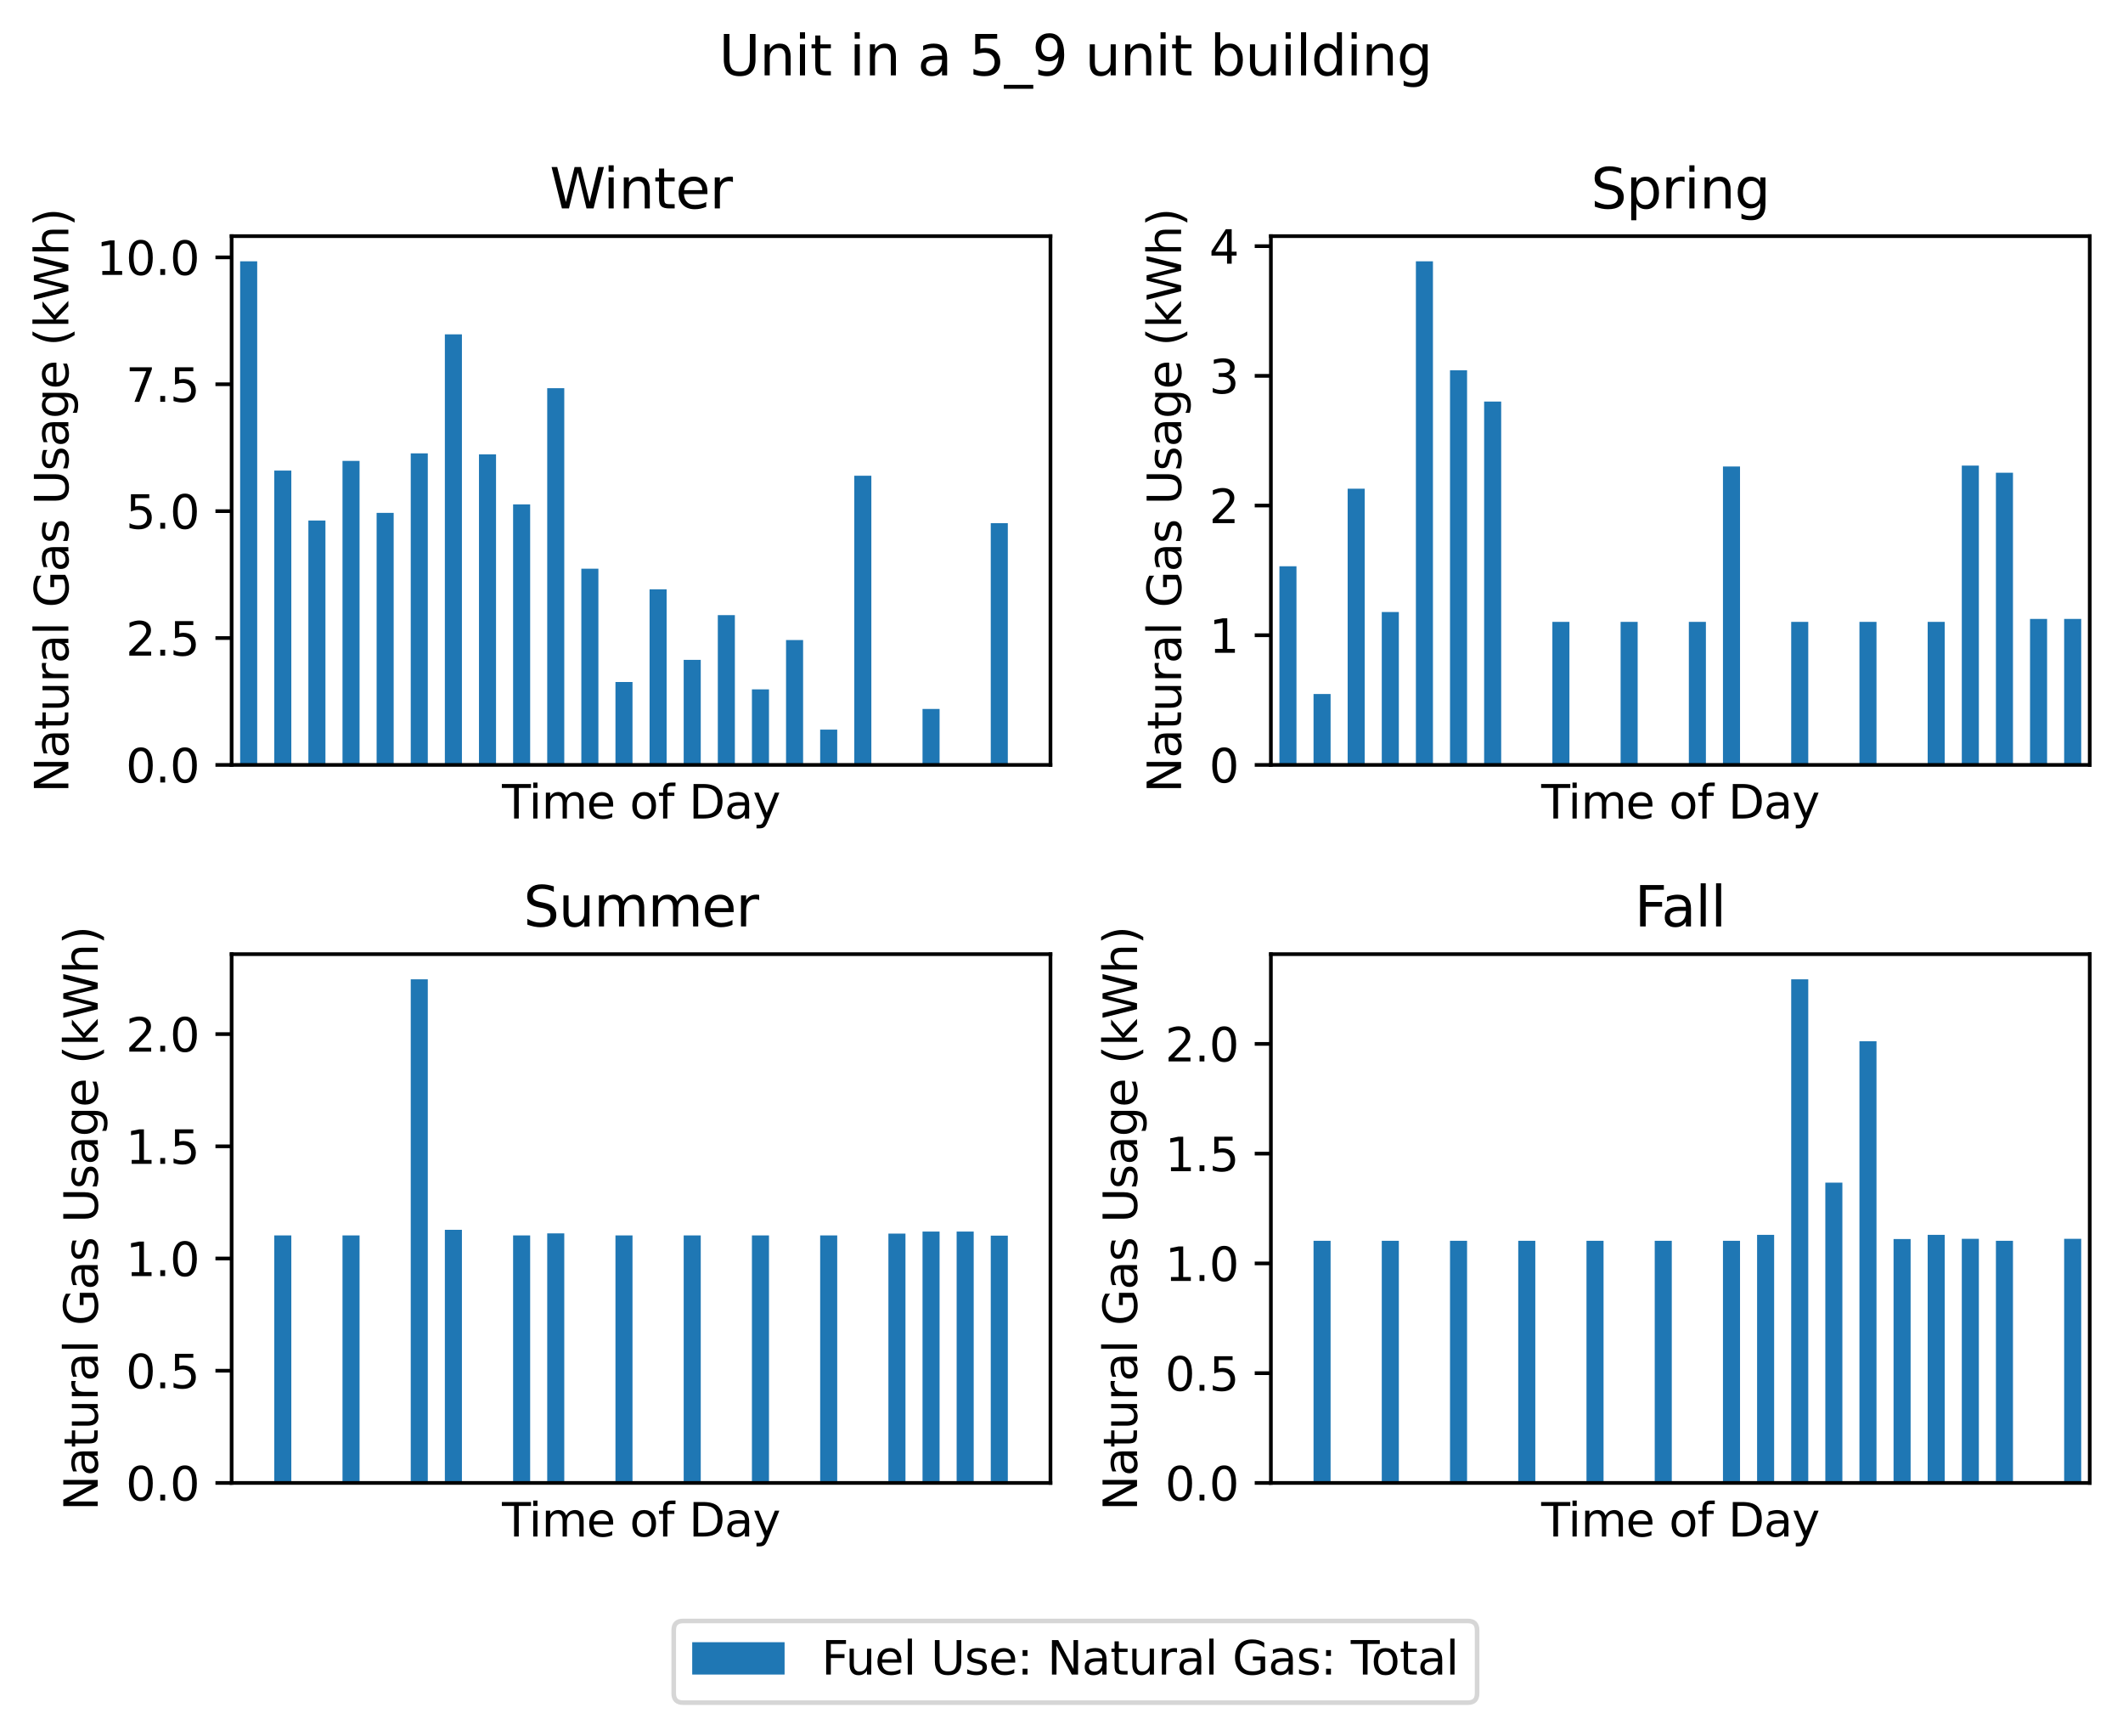 <?xml version="1.0" encoding="utf-8" standalone="no"?>
<!DOCTYPE svg PUBLIC "-//W3C//DTD SVG 1.1//EN"
  "http://www.w3.org/Graphics/SVG/1.1/DTD/svg11.dtd">
<svg xmlns:xlink="http://www.w3.org/1999/xlink" width="459.624pt" height="375.766pt" viewBox="0 0 459.624 375.766" xmlns="http://www.w3.org/2000/svg" version="1.1">
 <defs>
  <style type="text/css">*{stroke-linejoin: round; stroke-linecap: butt}</style>
 </defs>
 <g id="figure_1">
  <g id="patch_1">
   <path d="M 0 375.766 
L 459.624 375.766 
L 459.624 -0 
L 0 -0 
z
" style="fill: #ffffff"/>
  </g>
  <g id="axes_1">
   <g id="patch_2">
    <path d="M 50.144 165.584 
L 227.424 165.584 
L 227.424 51.119 
L 50.144 51.119 
z
" style="fill: #ffffff"/>
   </g>
   <g id="patch_3">
    <path d="M 51.99 165.584 
L 55.684 165.584 
L 55.684 56.57 
L 51.99 56.57 
z
" clip-path="url(#p5fe39ed18b)" style="fill: #1f77b4"/>
   </g>
   <g id="patch_4">
    <path d="M 59.377 165.584 
L 63.07 165.584 
L 63.07 101.859 
L 59.377 101.859 
z
" clip-path="url(#p5fe39ed18b)" style="fill: #1f77b4"/>
   </g>
   <g id="patch_5">
    <path d="M 66.764 165.584 
L 70.457 165.584 
L 70.457 112.67 
L 66.764 112.67 
z
" clip-path="url(#p5fe39ed18b)" style="fill: #1f77b4"/>
   </g>
   <g id="patch_6">
    <path d="M 74.15 165.584 
L 77.844 165.584 
L 77.844 99.771 
L 74.15 99.771 
z
" clip-path="url(#p5fe39ed18b)" style="fill: #1f77b4"/>
   </g>
   <g id="patch_7">
    <path d="M 81.537 165.584 
L 85.23 165.584 
L 85.23 111.022 
L 81.537 111.022 
z
" clip-path="url(#p5fe39ed18b)" style="fill: #1f77b4"/>
   </g>
   <g id="patch_8">
    <path d="M 88.924 165.584 
L 92.617 165.584 
L 92.617 98.134 
L 88.924 98.134 
z
" clip-path="url(#p5fe39ed18b)" style="fill: #1f77b4"/>
   </g>
   <g id="patch_9">
    <path d="M 96.31 165.584 
L 100.004 165.584 
L 100.004 72.38 
L 96.31 72.38 
z
" clip-path="url(#p5fe39ed18b)" style="fill: #1f77b4"/>
   </g>
   <g id="patch_10">
    <path d="M 103.697 165.584 
L 107.39 165.584 
L 107.39 98.354 
L 103.697 98.354 
z
" clip-path="url(#p5fe39ed18b)" style="fill: #1f77b4"/>
   </g>
   <g id="patch_11">
    <path d="M 111.084 165.584 
L 114.777 165.584 
L 114.777 109.187 
L 111.084 109.187 
z
" clip-path="url(#p5fe39ed18b)" style="fill: #1f77b4"/>
   </g>
   <g id="patch_12">
    <path d="M 118.47 165.584 
L 122.164 165.584 
L 122.164 84.027 
L 118.47 84.027 
z
" clip-path="url(#p5fe39ed18b)" style="fill: #1f77b4"/>
   </g>
   <g id="patch_13">
    <path d="M 125.857 165.584 
L 129.55 165.584 
L 129.55 123.108 
L 125.857 123.108 
z
" clip-path="url(#p5fe39ed18b)" style="fill: #1f77b4"/>
   </g>
   <g id="patch_14">
    <path d="M 133.244 165.584 
L 136.937 165.584 
L 136.937 147.631 
L 133.244 147.631 
z
" clip-path="url(#p5fe39ed18b)" style="fill: #1f77b4"/>
   </g>
   <g id="patch_15">
    <path d="M 140.63 165.584 
L 144.324 165.584 
L 144.324 127.568 
L 140.63 127.568 
z
" clip-path="url(#p5fe39ed18b)" style="fill: #1f77b4"/>
   </g>
   <g id="patch_16">
    <path d="M 148.017 165.584 
L 151.71 165.584 
L 151.71 142.84 
L 148.017 142.84 
z
" clip-path="url(#p5fe39ed18b)" style="fill: #1f77b4"/>
   </g>
   <g id="patch_17">
    <path d="M 155.404 165.584 
L 159.097 165.584 
L 159.097 133.15 
L 155.404 133.15 
z
" clip-path="url(#p5fe39ed18b)" style="fill: #1f77b4"/>
   </g>
   <g id="patch_18">
    <path d="M 162.79 165.584 
L 166.484 165.584 
L 166.484 149.224 
L 162.79 149.224 
z
" clip-path="url(#p5fe39ed18b)" style="fill: #1f77b4"/>
   </g>
   <g id="patch_19">
    <path d="M 170.177 165.584 
L 173.87 165.584 
L 173.87 138.544 
L 170.177 138.544 
z
" clip-path="url(#p5fe39ed18b)" style="fill: #1f77b4"/>
   </g>
   <g id="patch_20">
    <path d="M 177.564 165.584 
L 181.257 165.584 
L 181.257 157.937 
L 177.564 157.937 
z
" clip-path="url(#p5fe39ed18b)" style="fill: #1f77b4"/>
   </g>
   <g id="patch_21">
    <path d="M 184.95 165.584 
L 188.644 165.584 
L 188.644 102.979 
L 184.95 102.979 
z
" clip-path="url(#p5fe39ed18b)" style="fill: #1f77b4"/>
   </g>
   <g id="patch_22">
    <path d="M 192.337 165.584 
L 196.03 165.584 
L 196.03 165.584 
L 192.337 165.584 
z
" clip-path="url(#p5fe39ed18b)" style="fill: #1f77b4"/>
   </g>
   <g id="patch_23">
    <path d="M 199.724 165.584 
L 203.417 165.584 
L 203.417 153.465 
L 199.724 153.465 
z
" clip-path="url(#p5fe39ed18b)" style="fill: #1f77b4"/>
   </g>
   <g id="patch_24">
    <path d="M 207.11 165.584 
L 210.804 165.584 
L 210.804 165.584 
L 207.11 165.584 
z
" clip-path="url(#p5fe39ed18b)" style="fill: #1f77b4"/>
   </g>
   <g id="patch_25">
    <path d="M 214.497 165.584 
L 218.19 165.584 
L 218.19 113.252 
L 214.497 113.252 
z
" clip-path="url(#p5fe39ed18b)" style="fill: #1f77b4"/>
   </g>
   <g id="patch_26">
    <path d="M 221.884 165.584 
L 225.577 165.584 
L 225.577 165.584 
L 221.884 165.584 
z
" clip-path="url(#p5fe39ed18b)" style="fill: #1f77b4"/>
   </g>
   <g id="matplotlib.axis_1">
    <g id="text_1">
     <!-- Time of Day -->
     <g transform="translate(108.679 177.182) scale(0.1 -0.1)">
      <defs>
       <path id="DejaVuSans-54" d="M -19 4666 
L 3928 4666 
L 3928 4134 
L 2272 4134 
L 2272 0 
L 1638 0 
L 1638 4134 
L -19 4134 
L -19 4666 
z
" transform="scale(0.016)"/>
       <path id="DejaVuSans-69" d="M 603 3500 
L 1178 3500 
L 1178 0 
L 603 0 
L 603 3500 
z
M 603 4863 
L 1178 4863 
L 1178 4134 
L 603 4134 
L 603 4863 
z
" transform="scale(0.016)"/>
       <path id="DejaVuSans-6d" d="M 3328 2828 
Q 3544 3216 3844 3400 
Q 4144 3584 4550 3584 
Q 5097 3584 5394 3201 
Q 5691 2819 5691 2113 
L 5691 0 
L 5113 0 
L 5113 2094 
Q 5113 2597 4934 2840 
Q 4756 3084 4391 3084 
Q 3944 3084 3684 2787 
Q 3425 2491 3425 1978 
L 3425 0 
L 2847 0 
L 2847 2094 
Q 2847 2600 2669 2842 
Q 2491 3084 2119 3084 
Q 1678 3084 1418 2786 
Q 1159 2488 1159 1978 
L 1159 0 
L 581 0 
L 581 3500 
L 1159 3500 
L 1159 2956 
Q 1356 3278 1631 3431 
Q 1906 3584 2284 3584 
Q 2666 3584 2933 3390 
Q 3200 3197 3328 2828 
z
" transform="scale(0.016)"/>
       <path id="DejaVuSans-65" d="M 3597 1894 
L 3597 1613 
L 953 1613 
Q 991 1019 1311 708 
Q 1631 397 2203 397 
Q 2534 397 2845 478 
Q 3156 559 3463 722 
L 3463 178 
Q 3153 47 2828 -22 
Q 2503 -91 2169 -91 
Q 1331 -91 842 396 
Q 353 884 353 1716 
Q 353 2575 817 3079 
Q 1281 3584 2069 3584 
Q 2775 3584 3186 3129 
Q 3597 2675 3597 1894 
z
M 3022 2063 
Q 3016 2534 2758 2815 
Q 2500 3097 2075 3097 
Q 1594 3097 1305 2825 
Q 1016 2553 972 2059 
L 3022 2063 
z
" transform="scale(0.016)"/>
       <path id="DejaVuSans-20" transform="scale(0.016)"/>
       <path id="DejaVuSans-6f" d="M 1959 3097 
Q 1497 3097 1228 2736 
Q 959 2375 959 1747 
Q 959 1119 1226 758 
Q 1494 397 1959 397 
Q 2419 397 2687 759 
Q 2956 1122 2956 1747 
Q 2956 2369 2687 2733 
Q 2419 3097 1959 3097 
z
M 1959 3584 
Q 2709 3584 3137 3096 
Q 3566 2609 3566 1747 
Q 3566 888 3137 398 
Q 2709 -91 1959 -91 
Q 1206 -91 779 398 
Q 353 888 353 1747 
Q 353 2609 779 3096 
Q 1206 3584 1959 3584 
z
" transform="scale(0.016)"/>
       <path id="DejaVuSans-66" d="M 2375 4863 
L 2375 4384 
L 1825 4384 
Q 1516 4384 1395 4259 
Q 1275 4134 1275 3809 
L 1275 3500 
L 2222 3500 
L 2222 3053 
L 1275 3053 
L 1275 0 
L 697 0 
L 697 3053 
L 147 3053 
L 147 3500 
L 697 3500 
L 697 3744 
Q 697 4328 969 4595 
Q 1241 4863 1831 4863 
L 2375 4863 
z
" transform="scale(0.016)"/>
       <path id="DejaVuSans-44" d="M 1259 4147 
L 1259 519 
L 2022 519 
Q 2988 519 3436 956 
Q 3884 1394 3884 2338 
Q 3884 3275 3436 3711 
Q 2988 4147 2022 4147 
L 1259 4147 
z
M 628 4666 
L 1925 4666 
Q 3281 4666 3915 4102 
Q 4550 3538 4550 2338 
Q 4550 1131 3912 565 
Q 3275 0 1925 0 
L 628 0 
L 628 4666 
z
" transform="scale(0.016)"/>
       <path id="DejaVuSans-61" d="M 2194 1759 
Q 1497 1759 1228 1600 
Q 959 1441 959 1056 
Q 959 750 1161 570 
Q 1363 391 1709 391 
Q 2188 391 2477 730 
Q 2766 1069 2766 1631 
L 2766 1759 
L 2194 1759 
z
M 3341 1997 
L 3341 0 
L 2766 0 
L 2766 531 
Q 2569 213 2275 61 
Q 1981 -91 1556 -91 
Q 1019 -91 701 211 
Q 384 513 384 1019 
Q 384 1609 779 1909 
Q 1175 2209 1959 2209 
L 2766 2209 
L 2766 2266 
Q 2766 2663 2505 2880 
Q 2244 3097 1772 3097 
Q 1472 3097 1187 3025 
Q 903 2953 641 2809 
L 641 3341 
Q 956 3463 1253 3523 
Q 1550 3584 1831 3584 
Q 2591 3584 2966 3190 
Q 3341 2797 3341 1997 
z
" transform="scale(0.016)"/>
       <path id="DejaVuSans-79" d="M 2059 -325 
Q 1816 -950 1584 -1140 
Q 1353 -1331 966 -1331 
L 506 -1331 
L 506 -850 
L 844 -850 
Q 1081 -850 1212 -737 
Q 1344 -625 1503 -206 
L 1606 56 
L 191 3500 
L 800 3500 
L 1894 763 
L 2988 3500 
L 3597 3500 
L 2059 -325 
z
" transform="scale(0.016)"/>
      </defs>
      <use xlink:href="#DejaVuSans-54"/>
      <use xlink:href="#DejaVuSans-69" x="57.959"/>
      <use xlink:href="#DejaVuSans-6d" x="85.742"/>
      <use xlink:href="#DejaVuSans-65" x="183.154"/>
      <use xlink:href="#DejaVuSans-20" x="244.678"/>
      <use xlink:href="#DejaVuSans-6f" x="276.465"/>
      <use xlink:href="#DejaVuSans-66" x="337.646"/>
      <use xlink:href="#DejaVuSans-20" x="372.852"/>
      <use xlink:href="#DejaVuSans-44" x="404.639"/>
      <use xlink:href="#DejaVuSans-61" x="481.641"/>
      <use xlink:href="#DejaVuSans-79" x="542.92"/>
     </g>
    </g>
   </g>
   <g id="matplotlib.axis_2">
    <g id="ytick_1">
     <g id="line2d_1">
      <defs>
       <path id="m25327c5994" d="M 0 0 
L -3.5 0 
" style="stroke: #000000; stroke-width: 0.8"/>
      </defs>
      <g>
       <use xlink:href="#m25327c5994" x="50.144" y="165.584" style="stroke: #000000; stroke-width: 0.8"/>
      </g>
     </g>
     <g id="text_2">
      <!-- 0.0 -->
      <g transform="translate(27.241 169.383) scale(0.1 -0.1)">
       <defs>
        <path id="DejaVuSans-30" d="M 2034 4250 
Q 1547 4250 1301 3770 
Q 1056 3291 1056 2328 
Q 1056 1369 1301 889 
Q 1547 409 2034 409 
Q 2525 409 2770 889 
Q 3016 1369 3016 2328 
Q 3016 3291 2770 3770 
Q 2525 4250 2034 4250 
z
M 2034 4750 
Q 2819 4750 3233 4129 
Q 3647 3509 3647 2328 
Q 3647 1150 3233 529 
Q 2819 -91 2034 -91 
Q 1250 -91 836 529 
Q 422 1150 422 2328 
Q 422 3509 836 4129 
Q 1250 4750 2034 4750 
z
" transform="scale(0.016)"/>
        <path id="DejaVuSans-2e" d="M 684 794 
L 1344 794 
L 1344 0 
L 684 0 
L 684 794 
z
" transform="scale(0.016)"/>
       </defs>
       <use xlink:href="#DejaVuSans-30"/>
       <use xlink:href="#DejaVuSans-2e" x="63.623"/>
       <use xlink:href="#DejaVuSans-30" x="95.41"/>
      </g>
     </g>
    </g>
    <g id="ytick_2">
     <g id="line2d_2">
      <g>
       <use xlink:href="#m25327c5994" x="50.144" y="138.116" style="stroke: #000000; stroke-width: 0.8"/>
      </g>
     </g>
     <g id="text_3">
      <!-- 2.5 -->
      <g transform="translate(27.241 141.915) scale(0.1 -0.1)">
       <defs>
        <path id="DejaVuSans-32" d="M 1228 531 
L 3431 531 
L 3431 0 
L 469 0 
L 469 531 
Q 828 903 1448 1529 
Q 2069 2156 2228 2338 
Q 2531 2678 2651 2914 
Q 2772 3150 2772 3378 
Q 2772 3750 2511 3984 
Q 2250 4219 1831 4219 
Q 1534 4219 1204 4116 
Q 875 4013 500 3803 
L 500 4441 
Q 881 4594 1212 4672 
Q 1544 4750 1819 4750 
Q 2544 4750 2975 4387 
Q 3406 4025 3406 3419 
Q 3406 3131 3298 2873 
Q 3191 2616 2906 2266 
Q 2828 2175 2409 1742 
Q 1991 1309 1228 531 
z
" transform="scale(0.016)"/>
        <path id="DejaVuSans-35" d="M 691 4666 
L 3169 4666 
L 3169 4134 
L 1269 4134 
L 1269 2991 
Q 1406 3038 1543 3061 
Q 1681 3084 1819 3084 
Q 2600 3084 3056 2656 
Q 3513 2228 3513 1497 
Q 3513 744 3044 326 
Q 2575 -91 1722 -91 
Q 1428 -91 1123 -41 
Q 819 9 494 109 
L 494 744 
Q 775 591 1075 516 
Q 1375 441 1709 441 
Q 2250 441 2565 725 
Q 2881 1009 2881 1497 
Q 2881 1984 2565 2268 
Q 2250 2553 1709 2553 
Q 1456 2553 1204 2497 
Q 953 2441 691 2322 
L 691 4666 
z
" transform="scale(0.016)"/>
       </defs>
       <use xlink:href="#DejaVuSans-32"/>
       <use xlink:href="#DejaVuSans-2e" x="63.623"/>
       <use xlink:href="#DejaVuSans-35" x="95.41"/>
      </g>
     </g>
    </g>
    <g id="ytick_3">
     <g id="line2d_3">
      <g>
       <use xlink:href="#m25327c5994" x="50.144" y="110.648" style="stroke: #000000; stroke-width: 0.8"/>
      </g>
     </g>
     <g id="text_4">
      <!-- 5.0 -->
      <g transform="translate(27.241 114.448) scale(0.1 -0.1)">
       <use xlink:href="#DejaVuSans-35"/>
       <use xlink:href="#DejaVuSans-2e" x="63.623"/>
       <use xlink:href="#DejaVuSans-30" x="95.41"/>
      </g>
     </g>
    </g>
    <g id="ytick_4">
     <g id="line2d_4">
      <g>
       <use xlink:href="#m25327c5994" x="50.144" y="83.181" style="stroke: #000000; stroke-width: 0.8"/>
      </g>
     </g>
     <g id="text_5">
      <!-- 7.5 -->
      <g transform="translate(27.241 86.98) scale(0.1 -0.1)">
       <defs>
        <path id="DejaVuSans-37" d="M 525 4666 
L 3525 4666 
L 3525 4397 
L 1831 0 
L 1172 0 
L 2766 4134 
L 525 4134 
L 525 4666 
z
" transform="scale(0.016)"/>
       </defs>
       <use xlink:href="#DejaVuSans-37"/>
       <use xlink:href="#DejaVuSans-2e" x="63.623"/>
       <use xlink:href="#DejaVuSans-35" x="95.41"/>
      </g>
     </g>
    </g>
    <g id="ytick_5">
     <g id="line2d_5">
      <g>
       <use xlink:href="#m25327c5994" x="50.144" y="55.713" style="stroke: #000000; stroke-width: 0.8"/>
      </g>
     </g>
     <g id="text_6">
      <!-- 10.0 -->
      <g transform="translate(20.878 59.512) scale(0.1 -0.1)">
       <defs>
        <path id="DejaVuSans-31" d="M 794 531 
L 1825 531 
L 1825 4091 
L 703 3866 
L 703 4441 
L 1819 4666 
L 2450 4666 
L 2450 531 
L 3481 531 
L 3481 0 
L 794 0 
L 794 531 
z
" transform="scale(0.016)"/>
       </defs>
       <use xlink:href="#DejaVuSans-31"/>
       <use xlink:href="#DejaVuSans-30" x="63.623"/>
       <use xlink:href="#DejaVuSans-2e" x="127.246"/>
       <use xlink:href="#DejaVuSans-30" x="159.033"/>
      </g>
     </g>
    </g>
    <g id="text_7">
     <!-- Natural Gas Usage (kWh) -->
     <g transform="translate(14.798 171.592) rotate(-90) scale(0.1 -0.1)">
      <defs>
       <path id="DejaVuSans-4e" d="M 628 4666 
L 1478 4666 
L 3547 763 
L 3547 4666 
L 4159 4666 
L 4159 0 
L 3309 0 
L 1241 3903 
L 1241 0 
L 628 0 
L 628 4666 
z
" transform="scale(0.016)"/>
       <path id="DejaVuSans-74" d="M 1172 4494 
L 1172 3500 
L 2356 3500 
L 2356 3053 
L 1172 3053 
L 1172 1153 
Q 1172 725 1289 603 
Q 1406 481 1766 481 
L 2356 481 
L 2356 0 
L 1766 0 
Q 1100 0 847 248 
Q 594 497 594 1153 
L 594 3053 
L 172 3053 
L 172 3500 
L 594 3500 
L 594 4494 
L 1172 4494 
z
" transform="scale(0.016)"/>
       <path id="DejaVuSans-75" d="M 544 1381 
L 544 3500 
L 1119 3500 
L 1119 1403 
Q 1119 906 1312 657 
Q 1506 409 1894 409 
Q 2359 409 2629 706 
Q 2900 1003 2900 1516 
L 2900 3500 
L 3475 3500 
L 3475 0 
L 2900 0 
L 2900 538 
Q 2691 219 2414 64 
Q 2138 -91 1772 -91 
Q 1169 -91 856 284 
Q 544 659 544 1381 
z
M 1991 3584 
L 1991 3584 
z
" transform="scale(0.016)"/>
       <path id="DejaVuSans-72" d="M 2631 2963 
Q 2534 3019 2420 3045 
Q 2306 3072 2169 3072 
Q 1681 3072 1420 2755 
Q 1159 2438 1159 1844 
L 1159 0 
L 581 0 
L 581 3500 
L 1159 3500 
L 1159 2956 
Q 1341 3275 1631 3429 
Q 1922 3584 2338 3584 
Q 2397 3584 2469 3576 
Q 2541 3569 2628 3553 
L 2631 2963 
z
" transform="scale(0.016)"/>
       <path id="DejaVuSans-6c" d="M 603 4863 
L 1178 4863 
L 1178 0 
L 603 0 
L 603 4863 
z
" transform="scale(0.016)"/>
       <path id="DejaVuSans-47" d="M 3809 666 
L 3809 1919 
L 2778 1919 
L 2778 2438 
L 4434 2438 
L 4434 434 
Q 4069 175 3628 42 
Q 3188 -91 2688 -91 
Q 1594 -91 976 548 
Q 359 1188 359 2328 
Q 359 3472 976 4111 
Q 1594 4750 2688 4750 
Q 3144 4750 3555 4637 
Q 3966 4525 4313 4306 
L 4313 3634 
Q 3963 3931 3569 4081 
Q 3175 4231 2741 4231 
Q 1884 4231 1454 3753 
Q 1025 3275 1025 2328 
Q 1025 1384 1454 906 
Q 1884 428 2741 428 
Q 3075 428 3337 486 
Q 3600 544 3809 666 
z
" transform="scale(0.016)"/>
       <path id="DejaVuSans-73" d="M 2834 3397 
L 2834 2853 
Q 2591 2978 2328 3040 
Q 2066 3103 1784 3103 
Q 1356 3103 1142 2972 
Q 928 2841 928 2578 
Q 928 2378 1081 2264 
Q 1234 2150 1697 2047 
L 1894 2003 
Q 2506 1872 2764 1633 
Q 3022 1394 3022 966 
Q 3022 478 2636 193 
Q 2250 -91 1575 -91 
Q 1294 -91 989 -36 
Q 684 19 347 128 
L 347 722 
Q 666 556 975 473 
Q 1284 391 1588 391 
Q 1994 391 2212 530 
Q 2431 669 2431 922 
Q 2431 1156 2273 1281 
Q 2116 1406 1581 1522 
L 1381 1569 
Q 847 1681 609 1914 
Q 372 2147 372 2553 
Q 372 3047 722 3315 
Q 1072 3584 1716 3584 
Q 2034 3584 2315 3537 
Q 2597 3491 2834 3397 
z
" transform="scale(0.016)"/>
       <path id="DejaVuSans-55" d="M 556 4666 
L 1191 4666 
L 1191 1831 
Q 1191 1081 1462 751 
Q 1734 422 2344 422 
Q 2950 422 3222 751 
Q 3494 1081 3494 1831 
L 3494 4666 
L 4128 4666 
L 4128 1753 
Q 4128 841 3676 375 
Q 3225 -91 2344 -91 
Q 1459 -91 1007 375 
Q 556 841 556 1753 
L 556 4666 
z
" transform="scale(0.016)"/>
       <path id="DejaVuSans-67" d="M 2906 1791 
Q 2906 2416 2648 2759 
Q 2391 3103 1925 3103 
Q 1463 3103 1205 2759 
Q 947 2416 947 1791 
Q 947 1169 1205 825 
Q 1463 481 1925 481 
Q 2391 481 2648 825 
Q 2906 1169 2906 1791 
z
M 3481 434 
Q 3481 -459 3084 -895 
Q 2688 -1331 1869 -1331 
Q 1566 -1331 1297 -1286 
Q 1028 -1241 775 -1147 
L 775 -588 
Q 1028 -725 1275 -790 
Q 1522 -856 1778 -856 
Q 2344 -856 2625 -561 
Q 2906 -266 2906 331 
L 2906 616 
Q 2728 306 2450 153 
Q 2172 0 1784 0 
Q 1141 0 747 490 
Q 353 981 353 1791 
Q 353 2603 747 3093 
Q 1141 3584 1784 3584 
Q 2172 3584 2450 3431 
Q 2728 3278 2906 2969 
L 2906 3500 
L 3481 3500 
L 3481 434 
z
" transform="scale(0.016)"/>
       <path id="DejaVuSans-28" d="M 1984 4856 
Q 1566 4138 1362 3434 
Q 1159 2731 1159 2009 
Q 1159 1288 1364 580 
Q 1569 -128 1984 -844 
L 1484 -844 
Q 1016 -109 783 600 
Q 550 1309 550 2009 
Q 550 2706 781 3412 
Q 1013 4119 1484 4856 
L 1984 4856 
z
" transform="scale(0.016)"/>
       <path id="DejaVuSans-6b" d="M 581 4863 
L 1159 4863 
L 1159 1991 
L 2875 3500 
L 3609 3500 
L 1753 1863 
L 3688 0 
L 2938 0 
L 1159 1709 
L 1159 0 
L 581 0 
L 581 4863 
z
" transform="scale(0.016)"/>
       <path id="DejaVuSans-57" d="M 213 4666 
L 850 4666 
L 1831 722 
L 2809 4666 
L 3519 4666 
L 4500 722 
L 5478 4666 
L 6119 4666 
L 4947 0 
L 4153 0 
L 3169 4050 
L 2175 0 
L 1381 0 
L 213 4666 
z
" transform="scale(0.016)"/>
       <path id="DejaVuSans-68" d="M 3513 2113 
L 3513 0 
L 2938 0 
L 2938 2094 
Q 2938 2591 2744 2837 
Q 2550 3084 2163 3084 
Q 1697 3084 1428 2787 
Q 1159 2491 1159 1978 
L 1159 0 
L 581 0 
L 581 4863 
L 1159 4863 
L 1159 2956 
Q 1366 3272 1645 3428 
Q 1925 3584 2291 3584 
Q 2894 3584 3203 3211 
Q 3513 2838 3513 2113 
z
" transform="scale(0.016)"/>
       <path id="DejaVuSans-29" d="M 513 4856 
L 1013 4856 
Q 1481 4119 1714 3412 
Q 1947 2706 1947 2009 
Q 1947 1309 1714 600 
Q 1481 -109 1013 -844 
L 513 -844 
Q 928 -128 1133 580 
Q 1338 1288 1338 2009 
Q 1338 2731 1133 3434 
Q 928 4138 513 4856 
z
" transform="scale(0.016)"/>
      </defs>
      <use xlink:href="#DejaVuSans-4e"/>
      <use xlink:href="#DejaVuSans-61" x="74.805"/>
      <use xlink:href="#DejaVuSans-74" x="136.084"/>
      <use xlink:href="#DejaVuSans-75" x="175.293"/>
      <use xlink:href="#DejaVuSans-72" x="238.672"/>
      <use xlink:href="#DejaVuSans-61" x="279.785"/>
      <use xlink:href="#DejaVuSans-6c" x="341.064"/>
      <use xlink:href="#DejaVuSans-20" x="368.848"/>
      <use xlink:href="#DejaVuSans-47" x="400.635"/>
      <use xlink:href="#DejaVuSans-61" x="478.125"/>
      <use xlink:href="#DejaVuSans-73" x="539.404"/>
      <use xlink:href="#DejaVuSans-20" x="591.504"/>
      <use xlink:href="#DejaVuSans-55" x="623.291"/>
      <use xlink:href="#DejaVuSans-73" x="696.484"/>
      <use xlink:href="#DejaVuSans-61" x="748.584"/>
      <use xlink:href="#DejaVuSans-67" x="809.863"/>
      <use xlink:href="#DejaVuSans-65" x="873.34"/>
      <use xlink:href="#DejaVuSans-20" x="934.863"/>
      <use xlink:href="#DejaVuSans-28" x="966.65"/>
      <use xlink:href="#DejaVuSans-6b" x="1005.664"/>
      <use xlink:href="#DejaVuSans-57" x="1063.574"/>
      <use xlink:href="#DejaVuSans-68" x="1162.451"/>
      <use xlink:href="#DejaVuSans-29" x="1225.83"/>
     </g>
    </g>
   </g>
   <g id="patch_27">
    <path d="M 50.144 165.584 
L 50.144 51.119 
" style="fill: none; stroke: #000000; stroke-width: 0.8; stroke-linejoin: miter; stroke-linecap: square"/>
   </g>
   <g id="patch_28">
    <path d="M 227.424 165.584 
L 227.424 51.119 
" style="fill: none; stroke: #000000; stroke-width: 0.8; stroke-linejoin: miter; stroke-linecap: square"/>
   </g>
   <g id="patch_29">
    <path d="M 50.144 165.584 
L 227.424 165.584 
" style="fill: none; stroke: #000000; stroke-width: 0.8; stroke-linejoin: miter; stroke-linecap: square"/>
   </g>
   <g id="patch_30">
    <path d="M 50.144 51.119 
L 227.424 51.119 
" style="fill: none; stroke: #000000; stroke-width: 0.8; stroke-linejoin: miter; stroke-linecap: square"/>
   </g>
   <g id="text_8">
    <!-- Winter -->
    <g transform="translate(119.006 45.119) scale(0.12 -0.12)">
     <defs>
      <path id="DejaVuSans-6e" d="M 3513 2113 
L 3513 0 
L 2938 0 
L 2938 2094 
Q 2938 2591 2744 2837 
Q 2550 3084 2163 3084 
Q 1697 3084 1428 2787 
Q 1159 2491 1159 1978 
L 1159 0 
L 581 0 
L 581 3500 
L 1159 3500 
L 1159 2956 
Q 1366 3272 1645 3428 
Q 1925 3584 2291 3584 
Q 2894 3584 3203 3211 
Q 3513 2838 3513 2113 
z
" transform="scale(0.016)"/>
     </defs>
     <use xlink:href="#DejaVuSans-57"/>
     <use xlink:href="#DejaVuSans-69" x="96.627"/>
     <use xlink:href="#DejaVuSans-6e" x="124.41"/>
     <use xlink:href="#DejaVuSans-74" x="187.789"/>
     <use xlink:href="#DejaVuSans-65" x="226.998"/>
     <use xlink:href="#DejaVuSans-72" x="288.521"/>
    </g>
   </g>
  </g>
  <g id="axes_2">
   <g id="patch_31">
    <path d="M 275.144 165.584 
L 452.424 165.584 
L 452.424 51.119 
L 275.144 51.119 
z
" style="fill: #ffffff"/>
   </g>
   <g id="patch_32">
    <path d="M 276.99 165.584 
L 280.684 165.584 
L 280.684 122.573 
L 276.99 122.573 
z
" clip-path="url(#pae7ec41d0b)" style="fill: #1f77b4"/>
   </g>
   <g id="patch_33">
    <path d="M 284.377 165.584 
L 288.07 165.584 
L 288.07 150.227 
L 284.377 150.227 
z
" clip-path="url(#pae7ec41d0b)" style="fill: #1f77b4"/>
   </g>
   <g id="patch_34">
    <path d="M 291.764 165.584 
L 295.457 165.584 
L 295.457 105.785 
L 291.764 105.785 
z
" clip-path="url(#pae7ec41d0b)" style="fill: #1f77b4"/>
   </g>
   <g id="patch_35">
    <path d="M 299.15 165.584 
L 302.844 165.584 
L 302.844 132.484 
L 299.15 132.484 
z
" clip-path="url(#pae7ec41d0b)" style="fill: #1f77b4"/>
   </g>
   <g id="patch_36">
    <path d="M 306.537 165.584 
L 310.23 165.584 
L 310.23 56.57 
L 306.537 56.57 
z
" clip-path="url(#pae7ec41d0b)" style="fill: #1f77b4"/>
   </g>
   <g id="patch_37">
    <path d="M 313.924 165.584 
L 317.617 165.584 
L 317.617 80.153 
L 313.924 80.153 
z
" clip-path="url(#pae7ec41d0b)" style="fill: #1f77b4"/>
   </g>
   <g id="patch_38">
    <path d="M 321.31 165.584 
L 325.004 165.584 
L 325.004 86.919 
L 321.31 86.919 
z
" clip-path="url(#pae7ec41d0b)" style="fill: #1f77b4"/>
   </g>
   <g id="patch_39">
    <path d="M 328.697 165.584 
L 332.39 165.584 
L 332.39 165.584 
L 328.697 165.584 
z
" clip-path="url(#pae7ec41d0b)" style="fill: #1f77b4"/>
   </g>
   <g id="patch_40">
    <path d="M 336.084 165.584 
L 339.777 165.584 
L 339.777 134.617 
L 336.084 134.617 
z
" clip-path="url(#pae7ec41d0b)" style="fill: #1f77b4"/>
   </g>
   <g id="patch_41">
    <path d="M 343.47 165.584 
L 347.164 165.584 
L 347.164 165.584 
L 343.47 165.584 
z
" clip-path="url(#pae7ec41d0b)" style="fill: #1f77b4"/>
   </g>
   <g id="patch_42">
    <path d="M 350.857 165.584 
L 354.55 165.584 
L 354.55 134.617 
L 350.857 134.617 
z
" clip-path="url(#pae7ec41d0b)" style="fill: #1f77b4"/>
   </g>
   <g id="patch_43">
    <path d="M 358.244 165.584 
L 361.937 165.584 
L 361.937 165.584 
L 358.244 165.584 
z
" clip-path="url(#pae7ec41d0b)" style="fill: #1f77b4"/>
   </g>
   <g id="patch_44">
    <path d="M 365.63 165.584 
L 369.324 165.584 
L 369.324 134.617 
L 365.63 134.617 
z
" clip-path="url(#pae7ec41d0b)" style="fill: #1f77b4"/>
   </g>
   <g id="patch_45">
    <path d="M 373.017 165.584 
L 376.71 165.584 
L 376.71 100.984 
L 373.017 100.984 
z
" clip-path="url(#pae7ec41d0b)" style="fill: #1f77b4"/>
   </g>
   <g id="patch_46">
    <path d="M 380.404 165.584 
L 384.097 165.584 
L 384.097 165.584 
L 380.404 165.584 
z
" clip-path="url(#pae7ec41d0b)" style="fill: #1f77b4"/>
   </g>
   <g id="patch_47">
    <path d="M 387.79 165.584 
L 391.484 165.584 
L 391.484 134.617 
L 387.79 134.617 
z
" clip-path="url(#pae7ec41d0b)" style="fill: #1f77b4"/>
   </g>
   <g id="patch_48">
    <path d="M 395.177 165.584 
L 398.87 165.584 
L 398.87 165.584 
L 395.177 165.584 
z
" clip-path="url(#pae7ec41d0b)" style="fill: #1f77b4"/>
   </g>
   <g id="patch_49">
    <path d="M 402.564 165.584 
L 406.257 165.584 
L 406.257 134.617 
L 402.564 134.617 
z
" clip-path="url(#pae7ec41d0b)" style="fill: #1f77b4"/>
   </g>
   <g id="patch_50">
    <path d="M 409.95 165.584 
L 413.644 165.584 
L 413.644 165.584 
L 409.95 165.584 
z
" clip-path="url(#pae7ec41d0b)" style="fill: #1f77b4"/>
   </g>
   <g id="patch_51">
    <path d="M 417.337 165.584 
L 421.03 165.584 
L 421.03 134.617 
L 417.337 134.617 
z
" clip-path="url(#pae7ec41d0b)" style="fill: #1f77b4"/>
   </g>
   <g id="patch_52">
    <path d="M 424.724 165.584 
L 428.417 165.584 
L 428.417 100.787 
L 424.724 100.787 
z
" clip-path="url(#pae7ec41d0b)" style="fill: #1f77b4"/>
   </g>
   <g id="patch_53">
    <path d="M 432.11 165.584 
L 435.804 165.584 
L 435.804 102.332 
L 432.11 102.332 
z
" clip-path="url(#pae7ec41d0b)" style="fill: #1f77b4"/>
   </g>
   <g id="patch_54">
    <path d="M 439.497 165.584 
L 443.19 165.584 
L 443.19 133.972 
L 439.497 133.972 
z
" clip-path="url(#pae7ec41d0b)" style="fill: #1f77b4"/>
   </g>
   <g id="patch_55">
    <path d="M 446.884 165.584 
L 450.577 165.584 
L 450.577 133.972 
L 446.884 133.972 
z
" clip-path="url(#pae7ec41d0b)" style="fill: #1f77b4"/>
   </g>
   <g id="matplotlib.axis_3">
    <g id="text_9">
     <!-- Time of Day -->
     <g transform="translate(333.679 177.182) scale(0.1 -0.1)">
      <use xlink:href="#DejaVuSans-54"/>
      <use xlink:href="#DejaVuSans-69" x="57.959"/>
      <use xlink:href="#DejaVuSans-6d" x="85.742"/>
      <use xlink:href="#DejaVuSans-65" x="183.154"/>
      <use xlink:href="#DejaVuSans-20" x="244.678"/>
      <use xlink:href="#DejaVuSans-6f" x="276.465"/>
      <use xlink:href="#DejaVuSans-66" x="337.646"/>
      <use xlink:href="#DejaVuSans-20" x="372.852"/>
      <use xlink:href="#DejaVuSans-44" x="404.639"/>
      <use xlink:href="#DejaVuSans-61" x="481.641"/>
      <use xlink:href="#DejaVuSans-79" x="542.92"/>
     </g>
    </g>
   </g>
   <g id="matplotlib.axis_4">
    <g id="ytick_6">
     <g id="line2d_6">
      <g>
       <use xlink:href="#m25327c5994" x="275.144" y="165.584" style="stroke: #000000; stroke-width: 0.8"/>
      </g>
     </g>
     <g id="text_10">
      <!-- 0 -->
      <g transform="translate(261.781 169.383) scale(0.1 -0.1)">
       <use xlink:href="#DejaVuSans-30"/>
      </g>
     </g>
    </g>
    <g id="ytick_7">
     <g id="line2d_7">
      <g>
       <use xlink:href="#m25327c5994" x="275.144" y="137.509" style="stroke: #000000; stroke-width: 0.8"/>
      </g>
     </g>
     <g id="text_11">
      <!-- 1 -->
      <g transform="translate(261.781 141.308) scale(0.1 -0.1)">
       <use xlink:href="#DejaVuSans-31"/>
      </g>
     </g>
    </g>
    <g id="ytick_8">
     <g id="line2d_8">
      <g>
       <use xlink:href="#m25327c5994" x="275.144" y="109.434" style="stroke: #000000; stroke-width: 0.8"/>
      </g>
     </g>
     <g id="text_12">
      <!-- 2 -->
      <g transform="translate(261.781 113.234) scale(0.1 -0.1)">
       <use xlink:href="#DejaVuSans-32"/>
      </g>
     </g>
    </g>
    <g id="ytick_9">
     <g id="line2d_9">
      <g>
       <use xlink:href="#m25327c5994" x="275.144" y="81.36" style="stroke: #000000; stroke-width: 0.8"/>
      </g>
     </g>
     <g id="text_13">
      <!-- 3 -->
      <g transform="translate(261.781 85.159) scale(0.1 -0.1)">
       <defs>
        <path id="DejaVuSans-33" d="M 2597 2516 
Q 3050 2419 3304 2112 
Q 3559 1806 3559 1356 
Q 3559 666 3084 287 
Q 2609 -91 1734 -91 
Q 1441 -91 1130 -33 
Q 819 25 488 141 
L 488 750 
Q 750 597 1062 519 
Q 1375 441 1716 441 
Q 2309 441 2620 675 
Q 2931 909 2931 1356 
Q 2931 1769 2642 2001 
Q 2353 2234 1838 2234 
L 1294 2234 
L 1294 2753 
L 1863 2753 
Q 2328 2753 2575 2939 
Q 2822 3125 2822 3475 
Q 2822 3834 2567 4026 
Q 2313 4219 1838 4219 
Q 1578 4219 1281 4162 
Q 984 4106 628 3988 
L 628 4550 
Q 988 4650 1302 4700 
Q 1616 4750 1894 4750 
Q 2613 4750 3031 4423 
Q 3450 4097 3450 3541 
Q 3450 3153 3228 2886 
Q 3006 2619 2597 2516 
z
" transform="scale(0.016)"/>
       </defs>
       <use xlink:href="#DejaVuSans-33"/>
      </g>
     </g>
    </g>
    <g id="ytick_10">
     <g id="line2d_10">
      <g>
       <use xlink:href="#m25327c5994" x="275.144" y="53.285" style="stroke: #000000; stroke-width: 0.8"/>
      </g>
     </g>
     <g id="text_14">
      <!-- 4 -->
      <g transform="translate(261.781 57.084) scale(0.1 -0.1)">
       <defs>
        <path id="DejaVuSans-34" d="M 2419 4116 
L 825 1625 
L 2419 1625 
L 2419 4116 
z
M 2253 4666 
L 3047 4666 
L 3047 1625 
L 3713 1625 
L 3713 1100 
L 3047 1100 
L 3047 0 
L 2419 0 
L 2419 1100 
L 313 1100 
L 313 1709 
L 2253 4666 
z
" transform="scale(0.016)"/>
       </defs>
       <use xlink:href="#DejaVuSans-34"/>
      </g>
     </g>
    </g>
    <g id="text_15">
     <!-- Natural Gas Usage (kWh) -->
     <g transform="translate(255.702 171.592) rotate(-90) scale(0.1 -0.1)">
      <use xlink:href="#DejaVuSans-4e"/>
      <use xlink:href="#DejaVuSans-61" x="74.805"/>
      <use xlink:href="#DejaVuSans-74" x="136.084"/>
      <use xlink:href="#DejaVuSans-75" x="175.293"/>
      <use xlink:href="#DejaVuSans-72" x="238.672"/>
      <use xlink:href="#DejaVuSans-61" x="279.785"/>
      <use xlink:href="#DejaVuSans-6c" x="341.064"/>
      <use xlink:href="#DejaVuSans-20" x="368.848"/>
      <use xlink:href="#DejaVuSans-47" x="400.635"/>
      <use xlink:href="#DejaVuSans-61" x="478.125"/>
      <use xlink:href="#DejaVuSans-73" x="539.404"/>
      <use xlink:href="#DejaVuSans-20" x="591.504"/>
      <use xlink:href="#DejaVuSans-55" x="623.291"/>
      <use xlink:href="#DejaVuSans-73" x="696.484"/>
      <use xlink:href="#DejaVuSans-61" x="748.584"/>
      <use xlink:href="#DejaVuSans-67" x="809.863"/>
      <use xlink:href="#DejaVuSans-65" x="873.34"/>
      <use xlink:href="#DejaVuSans-20" x="934.863"/>
      <use xlink:href="#DejaVuSans-28" x="966.65"/>
      <use xlink:href="#DejaVuSans-6b" x="1005.664"/>
      <use xlink:href="#DejaVuSans-57" x="1063.574"/>
      <use xlink:href="#DejaVuSans-68" x="1162.451"/>
      <use xlink:href="#DejaVuSans-29" x="1225.83"/>
     </g>
    </g>
   </g>
   <g id="patch_56">
    <path d="M 275.144 165.584 
L 275.144 51.119 
" style="fill: none; stroke: #000000; stroke-width: 0.8; stroke-linejoin: miter; stroke-linecap: square"/>
   </g>
   <g id="patch_57">
    <path d="M 452.424 165.584 
L 452.424 51.119 
" style="fill: none; stroke: #000000; stroke-width: 0.8; stroke-linejoin: miter; stroke-linecap: square"/>
   </g>
   <g id="patch_58">
    <path d="M 275.144 165.584 
L 452.424 165.584 
" style="fill: none; stroke: #000000; stroke-width: 0.8; stroke-linejoin: miter; stroke-linecap: square"/>
   </g>
   <g id="patch_59">
    <path d="M 275.144 51.119 
L 452.424 51.119 
" style="fill: none; stroke: #000000; stroke-width: 0.8; stroke-linejoin: miter; stroke-linecap: square"/>
   </g>
   <g id="text_16">
    <!-- Spring -->
    <g transform="translate(344.421 45.119) scale(0.12 -0.12)">
     <defs>
      <path id="DejaVuSans-53" d="M 3425 4513 
L 3425 3897 
Q 3066 4069 2747 4153 
Q 2428 4238 2131 4238 
Q 1616 4238 1336 4038 
Q 1056 3838 1056 3469 
Q 1056 3159 1242 3001 
Q 1428 2844 1947 2747 
L 2328 2669 
Q 3034 2534 3370 2195 
Q 3706 1856 3706 1288 
Q 3706 609 3251 259 
Q 2797 -91 1919 -91 
Q 1588 -91 1214 -16 
Q 841 59 441 206 
L 441 856 
Q 825 641 1194 531 
Q 1563 422 1919 422 
Q 2459 422 2753 634 
Q 3047 847 3047 1241 
Q 3047 1584 2836 1778 
Q 2625 1972 2144 2069 
L 1759 2144 
Q 1053 2284 737 2584 
Q 422 2884 422 3419 
Q 422 4038 858 4394 
Q 1294 4750 2059 4750 
Q 2388 4750 2728 4690 
Q 3069 4631 3425 4513 
z
" transform="scale(0.016)"/>
      <path id="DejaVuSans-70" d="M 1159 525 
L 1159 -1331 
L 581 -1331 
L 581 3500 
L 1159 3500 
L 1159 2969 
Q 1341 3281 1617 3432 
Q 1894 3584 2278 3584 
Q 2916 3584 3314 3078 
Q 3713 2572 3713 1747 
Q 3713 922 3314 415 
Q 2916 -91 2278 -91 
Q 1894 -91 1617 61 
Q 1341 213 1159 525 
z
M 3116 1747 
Q 3116 2381 2855 2742 
Q 2594 3103 2138 3103 
Q 1681 3103 1420 2742 
Q 1159 2381 1159 1747 
Q 1159 1113 1420 752 
Q 1681 391 2138 391 
Q 2594 391 2855 752 
Q 3116 1113 3116 1747 
z
" transform="scale(0.016)"/>
     </defs>
     <use xlink:href="#DejaVuSans-53"/>
     <use xlink:href="#DejaVuSans-70" x="63.477"/>
     <use xlink:href="#DejaVuSans-72" x="126.953"/>
     <use xlink:href="#DejaVuSans-69" x="168.066"/>
     <use xlink:href="#DejaVuSans-6e" x="195.85"/>
     <use xlink:href="#DejaVuSans-67" x="259.229"/>
    </g>
   </g>
  </g>
  <g id="axes_3">
   <g id="patch_60">
    <path d="M 50.144 321.008 
L 227.424 321.008 
L 227.424 206.544 
L 50.144 206.544 
z
" style="fill: #ffffff"/>
   </g>
   <g id="patch_61">
    <path d="M 51.99 321.008 
L 55.684 321.008 
L 55.684 321.008 
L 51.99 321.008 
z
" clip-path="url(#p31c6acff61)" style="fill: #1f77b4"/>
   </g>
   <g id="patch_62">
    <path d="M 59.377 321.008 
L 63.07 321.008 
L 63.07 267.424 
L 59.377 267.424 
z
" clip-path="url(#p31c6acff61)" style="fill: #1f77b4"/>
   </g>
   <g id="patch_63">
    <path d="M 66.764 321.008 
L 70.457 321.008 
L 70.457 321.008 
L 66.764 321.008 
z
" clip-path="url(#p31c6acff61)" style="fill: #1f77b4"/>
   </g>
   <g id="patch_64">
    <path d="M 74.15 321.008 
L 77.844 321.008 
L 77.844 267.424 
L 74.15 267.424 
z
" clip-path="url(#p31c6acff61)" style="fill: #1f77b4"/>
   </g>
   <g id="patch_65">
    <path d="M 81.537 321.008 
L 85.23 321.008 
L 85.23 321.008 
L 81.537 321.008 
z
" clip-path="url(#p31c6acff61)" style="fill: #1f77b4"/>
   </g>
   <g id="patch_66">
    <path d="M 88.924 321.008 
L 92.617 321.008 
L 92.617 211.994 
L 88.924 211.994 
z
" clip-path="url(#p31c6acff61)" style="fill: #1f77b4"/>
   </g>
   <g id="patch_67">
    <path d="M 96.31 321.008 
L 100.004 321.008 
L 100.004 266.21 
L 96.31 266.21 
z
" clip-path="url(#p31c6acff61)" style="fill: #1f77b4"/>
   </g>
   <g id="patch_68">
    <path d="M 103.697 321.008 
L 107.39 321.008 
L 107.39 321.008 
L 103.697 321.008 
z
" clip-path="url(#p31c6acff61)" style="fill: #1f77b4"/>
   </g>
   <g id="patch_69">
    <path d="M 111.084 321.008 
L 114.777 321.008 
L 114.777 267.424 
L 111.084 267.424 
z
" clip-path="url(#p31c6acff61)" style="fill: #1f77b4"/>
   </g>
   <g id="patch_70">
    <path d="M 118.47 321.008 
L 122.164 321.008 
L 122.164 266.987 
L 118.47 266.987 
z
" clip-path="url(#p31c6acff61)" style="fill: #1f77b4"/>
   </g>
   <g id="patch_71">
    <path d="M 125.857 321.008 
L 129.55 321.008 
L 129.55 321.008 
L 125.857 321.008 
z
" clip-path="url(#p31c6acff61)" style="fill: #1f77b4"/>
   </g>
   <g id="patch_72">
    <path d="M 133.244 321.008 
L 136.937 321.008 
L 136.937 267.424 
L 133.244 267.424 
z
" clip-path="url(#p31c6acff61)" style="fill: #1f77b4"/>
   </g>
   <g id="patch_73">
    <path d="M 140.63 321.008 
L 144.324 321.008 
L 144.324 321.008 
L 140.63 321.008 
z
" clip-path="url(#p31c6acff61)" style="fill: #1f77b4"/>
   </g>
   <g id="patch_74">
    <path d="M 148.017 321.008 
L 151.71 321.008 
L 151.71 267.424 
L 148.017 267.424 
z
" clip-path="url(#p31c6acff61)" style="fill: #1f77b4"/>
   </g>
   <g id="patch_75">
    <path d="M 155.404 321.008 
L 159.097 321.008 
L 159.097 321.008 
L 155.404 321.008 
z
" clip-path="url(#p31c6acff61)" style="fill: #1f77b4"/>
   </g>
   <g id="patch_76">
    <path d="M 162.79 321.008 
L 166.484 321.008 
L 166.484 267.424 
L 162.79 267.424 
z
" clip-path="url(#p31c6acff61)" style="fill: #1f77b4"/>
   </g>
   <g id="patch_77">
    <path d="M 170.177 321.008 
L 173.87 321.008 
L 173.87 321.008 
L 170.177 321.008 
z
" clip-path="url(#p31c6acff61)" style="fill: #1f77b4"/>
   </g>
   <g id="patch_78">
    <path d="M 177.564 321.008 
L 181.257 321.008 
L 181.257 267.424 
L 177.564 267.424 
z
" clip-path="url(#p31c6acff61)" style="fill: #1f77b4"/>
   </g>
   <g id="patch_79">
    <path d="M 184.95 321.008 
L 188.644 321.008 
L 188.644 321.008 
L 184.95 321.008 
z
" clip-path="url(#p31c6acff61)" style="fill: #1f77b4"/>
   </g>
   <g id="patch_80">
    <path d="M 192.337 321.008 
L 196.03 321.008 
L 196.03 267.036 
L 192.337 267.036 
z
" clip-path="url(#p31c6acff61)" style="fill: #1f77b4"/>
   </g>
   <g id="patch_81">
    <path d="M 199.724 321.008 
L 203.417 321.008 
L 203.417 266.598 
L 199.724 266.598 
z
" clip-path="url(#p31c6acff61)" style="fill: #1f77b4"/>
   </g>
   <g id="patch_82">
    <path d="M 207.11 321.008 
L 210.804 321.008 
L 210.804 266.598 
L 207.11 266.598 
z
" clip-path="url(#p31c6acff61)" style="fill: #1f77b4"/>
   </g>
   <g id="patch_83">
    <path d="M 214.497 321.008 
L 218.19 321.008 
L 218.19 267.473 
L 214.497 267.473 
z
" clip-path="url(#p31c6acff61)" style="fill: #1f77b4"/>
   </g>
   <g id="patch_84">
    <path d="M 221.884 321.008 
L 225.577 321.008 
L 225.577 321.008 
L 221.884 321.008 
z
" clip-path="url(#p31c6acff61)" style="fill: #1f77b4"/>
   </g>
   <g id="matplotlib.axis_5">
    <g id="text_17">
     <!-- Time of Day -->
     <g transform="translate(108.679 332.606) scale(0.1 -0.1)">
      <use xlink:href="#DejaVuSans-54"/>
      <use xlink:href="#DejaVuSans-69" x="57.959"/>
      <use xlink:href="#DejaVuSans-6d" x="85.742"/>
      <use xlink:href="#DejaVuSans-65" x="183.154"/>
      <use xlink:href="#DejaVuSans-20" x="244.678"/>
      <use xlink:href="#DejaVuSans-6f" x="276.465"/>
      <use xlink:href="#DejaVuSans-66" x="337.646"/>
      <use xlink:href="#DejaVuSans-20" x="372.852"/>
      <use xlink:href="#DejaVuSans-44" x="404.639"/>
      <use xlink:href="#DejaVuSans-61" x="481.641"/>
      <use xlink:href="#DejaVuSans-79" x="542.92"/>
     </g>
    </g>
   </g>
   <g id="matplotlib.axis_6">
    <g id="ytick_11">
     <g id="line2d_11">
      <g>
       <use xlink:href="#m25327c5994" x="50.144" y="321.008" style="stroke: #000000; stroke-width: 0.8"/>
      </g>
     </g>
     <g id="text_18">
      <!-- 0.0 -->
      <g transform="translate(27.241 324.807) scale(0.1 -0.1)">
       <use xlink:href="#DejaVuSans-30"/>
       <use xlink:href="#DejaVuSans-2e" x="63.623"/>
       <use xlink:href="#DejaVuSans-30" x="95.41"/>
      </g>
     </g>
    </g>
    <g id="ytick_12">
     <g id="line2d_12">
      <g>
       <use xlink:href="#m25327c5994" x="50.144" y="296.718" style="stroke: #000000; stroke-width: 0.8"/>
      </g>
     </g>
     <g id="text_19">
      <!-- 0.5 -->
      <g transform="translate(27.241 300.517) scale(0.1 -0.1)">
       <use xlink:href="#DejaVuSans-30"/>
       <use xlink:href="#DejaVuSans-2e" x="63.623"/>
       <use xlink:href="#DejaVuSans-35" x="95.41"/>
      </g>
     </g>
    </g>
    <g id="ytick_13">
     <g id="line2d_13">
      <g>
       <use xlink:href="#m25327c5994" x="50.144" y="272.428" style="stroke: #000000; stroke-width: 0.8"/>
      </g>
     </g>
     <g id="text_20">
      <!-- 1.0 -->
      <g transform="translate(27.241 276.227) scale(0.1 -0.1)">
       <use xlink:href="#DejaVuSans-31"/>
       <use xlink:href="#DejaVuSans-2e" x="63.623"/>
       <use xlink:href="#DejaVuSans-30" x="95.41"/>
      </g>
     </g>
    </g>
    <g id="ytick_14">
     <g id="line2d_14">
      <g>
       <use xlink:href="#m25327c5994" x="50.144" y="248.138" style="stroke: #000000; stroke-width: 0.8"/>
      </g>
     </g>
     <g id="text_21">
      <!-- 1.5 -->
      <g transform="translate(27.241 251.937) scale(0.1 -0.1)">
       <use xlink:href="#DejaVuSans-31"/>
       <use xlink:href="#DejaVuSans-2e" x="63.623"/>
       <use xlink:href="#DejaVuSans-35" x="95.41"/>
      </g>
     </g>
    </g>
    <g id="ytick_15">
     <g id="line2d_15">
      <g>
       <use xlink:href="#m25327c5994" x="50.144" y="223.848" style="stroke: #000000; stroke-width: 0.8"/>
      </g>
     </g>
     <g id="text_22">
      <!-- 2.0 -->
      <g transform="translate(27.241 227.647) scale(0.1 -0.1)">
       <use xlink:href="#DejaVuSans-32"/>
       <use xlink:href="#DejaVuSans-2e" x="63.623"/>
       <use xlink:href="#DejaVuSans-30" x="95.41"/>
      </g>
     </g>
    </g>
    <g id="text_23">
     <!-- Natural Gas Usage (kWh) -->
     <g transform="translate(21.161 327.016) rotate(-90) scale(0.1 -0.1)">
      <use xlink:href="#DejaVuSans-4e"/>
      <use xlink:href="#DejaVuSans-61" x="74.805"/>
      <use xlink:href="#DejaVuSans-74" x="136.084"/>
      <use xlink:href="#DejaVuSans-75" x="175.293"/>
      <use xlink:href="#DejaVuSans-72" x="238.672"/>
      <use xlink:href="#DejaVuSans-61" x="279.785"/>
      <use xlink:href="#DejaVuSans-6c" x="341.064"/>
      <use xlink:href="#DejaVuSans-20" x="368.848"/>
      <use xlink:href="#DejaVuSans-47" x="400.635"/>
      <use xlink:href="#DejaVuSans-61" x="478.125"/>
      <use xlink:href="#DejaVuSans-73" x="539.404"/>
      <use xlink:href="#DejaVuSans-20" x="591.504"/>
      <use xlink:href="#DejaVuSans-55" x="623.291"/>
      <use xlink:href="#DejaVuSans-73" x="696.484"/>
      <use xlink:href="#DejaVuSans-61" x="748.584"/>
      <use xlink:href="#DejaVuSans-67" x="809.863"/>
      <use xlink:href="#DejaVuSans-65" x="873.34"/>
      <use xlink:href="#DejaVuSans-20" x="934.863"/>
      <use xlink:href="#DejaVuSans-28" x="966.65"/>
      <use xlink:href="#DejaVuSans-6b" x="1005.664"/>
      <use xlink:href="#DejaVuSans-57" x="1063.574"/>
      <use xlink:href="#DejaVuSans-68" x="1162.451"/>
      <use xlink:href="#DejaVuSans-29" x="1225.83"/>
     </g>
    </g>
   </g>
   <g id="patch_85">
    <path d="M 50.144 321.008 
L 50.144 206.544 
" style="fill: none; stroke: #000000; stroke-width: 0.8; stroke-linejoin: miter; stroke-linecap: square"/>
   </g>
   <g id="patch_86">
    <path d="M 227.424 321.008 
L 227.424 206.544 
" style="fill: none; stroke: #000000; stroke-width: 0.8; stroke-linejoin: miter; stroke-linecap: square"/>
   </g>
   <g id="patch_87">
    <path d="M 50.144 321.008 
L 227.424 321.008 
" style="fill: none; stroke: #000000; stroke-width: 0.8; stroke-linejoin: miter; stroke-linecap: square"/>
   </g>
   <g id="patch_88">
    <path d="M 50.144 206.544 
L 227.424 206.544 
" style="fill: none; stroke: #000000; stroke-width: 0.8; stroke-linejoin: miter; stroke-linecap: square"/>
   </g>
   <g id="text_24">
    <!-- Summer -->
    <g transform="translate(113.325 200.544) scale(0.12 -0.12)">
     <use xlink:href="#DejaVuSans-53"/>
     <use xlink:href="#DejaVuSans-75" x="63.477"/>
     <use xlink:href="#DejaVuSans-6d" x="126.855"/>
     <use xlink:href="#DejaVuSans-6d" x="224.268"/>
     <use xlink:href="#DejaVuSans-65" x="321.68"/>
     <use xlink:href="#DejaVuSans-72" x="383.203"/>
    </g>
   </g>
  </g>
  <g id="axes_4">
   <g id="patch_89">
    <path d="M 275.144 321.008 
L 452.424 321.008 
L 452.424 206.544 
L 275.144 206.544 
z
" style="fill: #ffffff"/>
   </g>
   <g id="patch_90">
    <path d="M 276.99 321.008 
L 280.684 321.008 
L 280.684 321.008 
L 276.99 321.008 
z
" clip-path="url(#pf51cb93eb0)" style="fill: #1f77b4"/>
   </g>
   <g id="patch_91">
    <path d="M 284.377 321.008 
L 288.07 321.008 
L 288.07 268.592 
L 284.377 268.592 
z
" clip-path="url(#pf51cb93eb0)" style="fill: #1f77b4"/>
   </g>
   <g id="patch_92">
    <path d="M 291.764 321.008 
L 295.457 321.008 
L 295.457 321.008 
L 291.764 321.008 
z
" clip-path="url(#pf51cb93eb0)" style="fill: #1f77b4"/>
   </g>
   <g id="patch_93">
    <path d="M 299.15 321.008 
L 302.844 321.008 
L 302.844 268.592 
L 299.15 268.592 
z
" clip-path="url(#pf51cb93eb0)" style="fill: #1f77b4"/>
   </g>
   <g id="patch_94">
    <path d="M 306.537 321.008 
L 310.23 321.008 
L 310.23 321.008 
L 306.537 321.008 
z
" clip-path="url(#pf51cb93eb0)" style="fill: #1f77b4"/>
   </g>
   <g id="patch_95">
    <path d="M 313.924 321.008 
L 317.617 321.008 
L 317.617 268.592 
L 313.924 268.592 
z
" clip-path="url(#pf51cb93eb0)" style="fill: #1f77b4"/>
   </g>
   <g id="patch_96">
    <path d="M 321.31 321.008 
L 325.004 321.008 
L 325.004 321.008 
L 321.31 321.008 
z
" clip-path="url(#pf51cb93eb0)" style="fill: #1f77b4"/>
   </g>
   <g id="patch_97">
    <path d="M 328.697 321.008 
L 332.39 321.008 
L 332.39 268.592 
L 328.697 268.592 
z
" clip-path="url(#pf51cb93eb0)" style="fill: #1f77b4"/>
   </g>
   <g id="patch_98">
    <path d="M 336.084 321.008 
L 339.777 321.008 
L 339.777 321.008 
L 336.084 321.008 
z
" clip-path="url(#pf51cb93eb0)" style="fill: #1f77b4"/>
   </g>
   <g id="patch_99">
    <path d="M 343.47 321.008 
L 347.164 321.008 
L 347.164 268.592 
L 343.47 268.592 
z
" clip-path="url(#pf51cb93eb0)" style="fill: #1f77b4"/>
   </g>
   <g id="patch_100">
    <path d="M 350.857 321.008 
L 354.55 321.008 
L 354.55 321.008 
L 350.857 321.008 
z
" clip-path="url(#pf51cb93eb0)" style="fill: #1f77b4"/>
   </g>
   <g id="patch_101">
    <path d="M 358.244 321.008 
L 361.937 321.008 
L 361.937 268.592 
L 358.244 268.592 
z
" clip-path="url(#pf51cb93eb0)" style="fill: #1f77b4"/>
   </g>
   <g id="patch_102">
    <path d="M 365.63 321.008 
L 369.324 321.008 
L 369.324 321.008 
L 365.63 321.008 
z
" clip-path="url(#pf51cb93eb0)" style="fill: #1f77b4"/>
   </g>
   <g id="patch_103">
    <path d="M 373.017 321.008 
L 376.71 321.008 
L 376.71 268.592 
L 373.017 268.592 
z
" clip-path="url(#pf51cb93eb0)" style="fill: #1f77b4"/>
   </g>
   <g id="patch_104">
    <path d="M 380.404 321.008 
L 384.097 321.008 
L 384.097 267.309 
L 380.404 267.309 
z
" clip-path="url(#pf51cb93eb0)" style="fill: #1f77b4"/>
   </g>
   <g id="patch_105">
    <path d="M 387.79 321.008 
L 391.484 321.008 
L 391.484 211.994 
L 387.79 211.994 
z
" clip-path="url(#pf51cb93eb0)" style="fill: #1f77b4"/>
   </g>
   <g id="patch_106">
    <path d="M 395.177 321.008 
L 398.87 321.008 
L 398.87 255.999 
L 395.177 255.999 
z
" clip-path="url(#pf51cb93eb0)" style="fill: #1f77b4"/>
   </g>
   <g id="patch_107">
    <path d="M 402.564 321.008 
L 406.257 321.008 
L 406.257 225.395 
L 402.564 225.395 
z
" clip-path="url(#pf51cb93eb0)" style="fill: #1f77b4"/>
   </g>
   <g id="patch_108">
    <path d="M 409.95 321.008 
L 413.644 321.008 
L 413.644 268.212 
L 409.95 268.212 
z
" clip-path="url(#pf51cb93eb0)" style="fill: #1f77b4"/>
   </g>
   <g id="patch_109">
    <path d="M 417.337 321.008 
L 421.03 321.008 
L 421.03 267.309 
L 417.337 267.309 
z
" clip-path="url(#pf51cb93eb0)" style="fill: #1f77b4"/>
   </g>
   <g id="patch_110">
    <path d="M 424.724 321.008 
L 428.417 321.008 
L 428.417 268.164 
L 424.724 268.164 
z
" clip-path="url(#pf51cb93eb0)" style="fill: #1f77b4"/>
   </g>
   <g id="patch_111">
    <path d="M 432.11 321.008 
L 435.804 321.008 
L 435.804 268.592 
L 432.11 268.592 
z
" clip-path="url(#pf51cb93eb0)" style="fill: #1f77b4"/>
   </g>
   <g id="patch_112">
    <path d="M 439.497 321.008 
L 443.19 321.008 
L 443.19 321.008 
L 439.497 321.008 
z
" clip-path="url(#pf51cb93eb0)" style="fill: #1f77b4"/>
   </g>
   <g id="patch_113">
    <path d="M 446.884 321.008 
L 450.577 321.008 
L 450.577 268.164 
L 446.884 268.164 
z
" clip-path="url(#pf51cb93eb0)" style="fill: #1f77b4"/>
   </g>
   <g id="matplotlib.axis_7">
    <g id="text_25">
     <!-- Time of Day -->
     <g transform="translate(333.679 332.606) scale(0.1 -0.1)">
      <use xlink:href="#DejaVuSans-54"/>
      <use xlink:href="#DejaVuSans-69" x="57.959"/>
      <use xlink:href="#DejaVuSans-6d" x="85.742"/>
      <use xlink:href="#DejaVuSans-65" x="183.154"/>
      <use xlink:href="#DejaVuSans-20" x="244.678"/>
      <use xlink:href="#DejaVuSans-6f" x="276.465"/>
      <use xlink:href="#DejaVuSans-66" x="337.646"/>
      <use xlink:href="#DejaVuSans-20" x="372.852"/>
      <use xlink:href="#DejaVuSans-44" x="404.639"/>
      <use xlink:href="#DejaVuSans-61" x="481.641"/>
      <use xlink:href="#DejaVuSans-79" x="542.92"/>
     </g>
    </g>
   </g>
   <g id="matplotlib.axis_8">
    <g id="ytick_16">
     <g id="line2d_16">
      <g>
       <use xlink:href="#m25327c5994" x="275.144" y="321.008" style="stroke: #000000; stroke-width: 0.8"/>
      </g>
     </g>
     <g id="text_26">
      <!-- 0.0 -->
      <g transform="translate(252.241 324.807) scale(0.1 -0.1)">
       <use xlink:href="#DejaVuSans-30"/>
       <use xlink:href="#DejaVuSans-2e" x="63.623"/>
       <use xlink:href="#DejaVuSans-30" x="95.41"/>
      </g>
     </g>
    </g>
    <g id="ytick_17">
     <g id="line2d_17">
      <g>
       <use xlink:href="#m25327c5994" x="275.144" y="297.247" style="stroke: #000000; stroke-width: 0.8"/>
      </g>
     </g>
     <g id="text_27">
      <!-- 0.5 -->
      <g transform="translate(252.241 301.047) scale(0.1 -0.1)">
       <use xlink:href="#DejaVuSans-30"/>
       <use xlink:href="#DejaVuSans-2e" x="63.623"/>
       <use xlink:href="#DejaVuSans-35" x="95.41"/>
      </g>
     </g>
    </g>
    <g id="ytick_18">
     <g id="line2d_18">
      <g>
       <use xlink:href="#m25327c5994" x="275.144" y="273.487" style="stroke: #000000; stroke-width: 0.8"/>
      </g>
     </g>
     <g id="text_28">
      <!-- 1.0 -->
      <g transform="translate(252.241 277.286) scale(0.1 -0.1)">
       <use xlink:href="#DejaVuSans-31"/>
       <use xlink:href="#DejaVuSans-2e" x="63.623"/>
       <use xlink:href="#DejaVuSans-30" x="95.41"/>
      </g>
     </g>
    </g>
    <g id="ytick_19">
     <g id="line2d_19">
      <g>
       <use xlink:href="#m25327c5994" x="275.144" y="249.726" style="stroke: #000000; stroke-width: 0.8"/>
      </g>
     </g>
     <g id="text_29">
      <!-- 1.5 -->
      <g transform="translate(252.241 253.525) scale(0.1 -0.1)">
       <use xlink:href="#DejaVuSans-31"/>
       <use xlink:href="#DejaVuSans-2e" x="63.623"/>
       <use xlink:href="#DejaVuSans-35" x="95.41"/>
      </g>
     </g>
    </g>
    <g id="ytick_20">
     <g id="line2d_20">
      <g>
       <use xlink:href="#m25327c5994" x="275.144" y="225.966" style="stroke: #000000; stroke-width: 0.8"/>
      </g>
     </g>
     <g id="text_30">
      <!-- 2.0 -->
      <g transform="translate(252.241 229.765) scale(0.1 -0.1)">
       <use xlink:href="#DejaVuSans-32"/>
       <use xlink:href="#DejaVuSans-2e" x="63.623"/>
       <use xlink:href="#DejaVuSans-30" x="95.41"/>
      </g>
     </g>
    </g>
    <g id="text_31">
     <!-- Natural Gas Usage (kWh) -->
     <g transform="translate(246.161 327.016) rotate(-90) scale(0.1 -0.1)">
      <use xlink:href="#DejaVuSans-4e"/>
      <use xlink:href="#DejaVuSans-61" x="74.805"/>
      <use xlink:href="#DejaVuSans-74" x="136.084"/>
      <use xlink:href="#DejaVuSans-75" x="175.293"/>
      <use xlink:href="#DejaVuSans-72" x="238.672"/>
      <use xlink:href="#DejaVuSans-61" x="279.785"/>
      <use xlink:href="#DejaVuSans-6c" x="341.064"/>
      <use xlink:href="#DejaVuSans-20" x="368.848"/>
      <use xlink:href="#DejaVuSans-47" x="400.635"/>
      <use xlink:href="#DejaVuSans-61" x="478.125"/>
      <use xlink:href="#DejaVuSans-73" x="539.404"/>
      <use xlink:href="#DejaVuSans-20" x="591.504"/>
      <use xlink:href="#DejaVuSans-55" x="623.291"/>
      <use xlink:href="#DejaVuSans-73" x="696.484"/>
      <use xlink:href="#DejaVuSans-61" x="748.584"/>
      <use xlink:href="#DejaVuSans-67" x="809.863"/>
      <use xlink:href="#DejaVuSans-65" x="873.34"/>
      <use xlink:href="#DejaVuSans-20" x="934.863"/>
      <use xlink:href="#DejaVuSans-28" x="966.65"/>
      <use xlink:href="#DejaVuSans-6b" x="1005.664"/>
      <use xlink:href="#DejaVuSans-57" x="1063.574"/>
      <use xlink:href="#DejaVuSans-68" x="1162.451"/>
      <use xlink:href="#DejaVuSans-29" x="1225.83"/>
     </g>
    </g>
   </g>
   <g id="patch_114">
    <path d="M 275.144 321.008 
L 275.144 206.544 
" style="fill: none; stroke: #000000; stroke-width: 0.8; stroke-linejoin: miter; stroke-linecap: square"/>
   </g>
   <g id="patch_115">
    <path d="M 452.424 321.008 
L 452.424 206.544 
" style="fill: none; stroke: #000000; stroke-width: 0.8; stroke-linejoin: miter; stroke-linecap: square"/>
   </g>
   <g id="patch_116">
    <path d="M 275.144 321.008 
L 452.424 321.008 
" style="fill: none; stroke: #000000; stroke-width: 0.8; stroke-linejoin: miter; stroke-linecap: square"/>
   </g>
   <g id="patch_117">
    <path d="M 275.144 206.544 
L 452.424 206.544 
" style="fill: none; stroke: #000000; stroke-width: 0.8; stroke-linejoin: miter; stroke-linecap: square"/>
   </g>
   <g id="text_32">
    <!-- Fall -->
    <g transform="translate(353.87 200.544) scale(0.12 -0.12)">
     <defs>
      <path id="DejaVuSans-46" d="M 628 4666 
L 3309 4666 
L 3309 4134 
L 1259 4134 
L 1259 2759 
L 3109 2759 
L 3109 2228 
L 1259 2228 
L 1259 0 
L 628 0 
L 628 4666 
z
" transform="scale(0.016)"/>
     </defs>
     <use xlink:href="#DejaVuSans-46"/>
     <use xlink:href="#DejaVuSans-61" x="48.395"/>
     <use xlink:href="#DejaVuSans-6c" x="109.674"/>
     <use xlink:href="#DejaVuSans-6c" x="137.457"/>
    </g>
   </g>
  </g>
  <g id="text_33">
   <!-- Unit in a 5_9 unit building -->
   <g transform="translate(155.638 16.318) scale(0.12 -0.12)">
    <defs>
     <path id="DejaVuSans-5f" d="M 3263 -1063 
L 3263 -1509 
L -63 -1509 
L -63 -1063 
L 3263 -1063 
z
" transform="scale(0.016)"/>
     <path id="DejaVuSans-39" d="M 703 97 
L 703 672 
Q 941 559 1184 500 
Q 1428 441 1663 441 
Q 2288 441 2617 861 
Q 2947 1281 2994 2138 
Q 2813 1869 2534 1725 
Q 2256 1581 1919 1581 
Q 1219 1581 811 2004 
Q 403 2428 403 3163 
Q 403 3881 828 4315 
Q 1253 4750 1959 4750 
Q 2769 4750 3195 4129 
Q 3622 3509 3622 2328 
Q 3622 1225 3098 567 
Q 2575 -91 1691 -91 
Q 1453 -91 1209 -44 
Q 966 3 703 97 
z
M 1959 2075 
Q 2384 2075 2632 2365 
Q 2881 2656 2881 3163 
Q 2881 3666 2632 3958 
Q 2384 4250 1959 4250 
Q 1534 4250 1286 3958 
Q 1038 3666 1038 3163 
Q 1038 2656 1286 2365 
Q 1534 2075 1959 2075 
z
" transform="scale(0.016)"/>
     <path id="DejaVuSans-62" d="M 3116 1747 
Q 3116 2381 2855 2742 
Q 2594 3103 2138 3103 
Q 1681 3103 1420 2742 
Q 1159 2381 1159 1747 
Q 1159 1113 1420 752 
Q 1681 391 2138 391 
Q 2594 391 2855 752 
Q 3116 1113 3116 1747 
z
M 1159 2969 
Q 1341 3281 1617 3432 
Q 1894 3584 2278 3584 
Q 2916 3584 3314 3078 
Q 3713 2572 3713 1747 
Q 3713 922 3314 415 
Q 2916 -91 2278 -91 
Q 1894 -91 1617 61 
Q 1341 213 1159 525 
L 1159 0 
L 581 0 
L 581 4863 
L 1159 4863 
L 1159 2969 
z
" transform="scale(0.016)"/>
     <path id="DejaVuSans-64" d="M 2906 2969 
L 2906 4863 
L 3481 4863 
L 3481 0 
L 2906 0 
L 2906 525 
Q 2725 213 2448 61 
Q 2172 -91 1784 -91 
Q 1150 -91 751 415 
Q 353 922 353 1747 
Q 353 2572 751 3078 
Q 1150 3584 1784 3584 
Q 2172 3584 2448 3432 
Q 2725 3281 2906 2969 
z
M 947 1747 
Q 947 1113 1208 752 
Q 1469 391 1925 391 
Q 2381 391 2643 752 
Q 2906 1113 2906 1747 
Q 2906 2381 2643 2742 
Q 2381 3103 1925 3103 
Q 1469 3103 1208 2742 
Q 947 2381 947 1747 
z
" transform="scale(0.016)"/>
    </defs>
    <use xlink:href="#DejaVuSans-55"/>
    <use xlink:href="#DejaVuSans-6e" x="73.193"/>
    <use xlink:href="#DejaVuSans-69" x="136.572"/>
    <use xlink:href="#DejaVuSans-74" x="164.355"/>
    <use xlink:href="#DejaVuSans-20" x="203.564"/>
    <use xlink:href="#DejaVuSans-69" x="235.352"/>
    <use xlink:href="#DejaVuSans-6e" x="263.135"/>
    <use xlink:href="#DejaVuSans-20" x="326.514"/>
    <use xlink:href="#DejaVuSans-61" x="358.301"/>
    <use xlink:href="#DejaVuSans-20" x="419.58"/>
    <use xlink:href="#DejaVuSans-35" x="451.367"/>
    <use xlink:href="#DejaVuSans-5f" x="514.99"/>
    <use xlink:href="#DejaVuSans-39" x="564.99"/>
    <use xlink:href="#DejaVuSans-20" x="628.613"/>
    <use xlink:href="#DejaVuSans-75" x="660.4"/>
    <use xlink:href="#DejaVuSans-6e" x="723.779"/>
    <use xlink:href="#DejaVuSans-69" x="787.158"/>
    <use xlink:href="#DejaVuSans-74" x="814.941"/>
    <use xlink:href="#DejaVuSans-20" x="854.15"/>
    <use xlink:href="#DejaVuSans-62" x="885.938"/>
    <use xlink:href="#DejaVuSans-75" x="949.414"/>
    <use xlink:href="#DejaVuSans-69" x="1012.793"/>
    <use xlink:href="#DejaVuSans-6c" x="1040.576"/>
    <use xlink:href="#DejaVuSans-64" x="1068.359"/>
    <use xlink:href="#DejaVuSans-69" x="1131.836"/>
    <use xlink:href="#DejaVuSans-6e" x="1159.619"/>
    <use xlink:href="#DejaVuSans-67" x="1222.998"/>
   </g>
  </g>
  <g id="legend_1">
   <g id="patch_118">
    <path d="M 147.861 368.566 
L 317.786 368.566 
Q 319.786 368.566 319.786 366.566 
L 319.786 352.888 
Q 319.786 350.888 317.786 350.888 
L 147.861 350.888 
Q 145.861 350.888 145.861 352.888 
L 145.861 366.566 
Q 145.861 368.566 147.861 368.566 
z
" style="fill: #ffffff; opacity: 0.8; stroke: #cccccc; stroke-linejoin: miter"/>
   </g>
   <g id="patch_119">
    <path d="M 149.861 362.486 
L 169.861 362.486 
L 169.861 355.486 
L 149.861 355.486 
z
" style="fill: #1f77b4"/>
   </g>
   <g id="text_34">
    <!-- Fuel Use: Natural Gas: Total -->
    <g transform="translate(177.861 362.486) scale(0.1 -0.1)">
     <defs>
      <path id="DejaVuSans-3a" d="M 750 794 
L 1409 794 
L 1409 0 
L 750 0 
L 750 794 
z
M 750 3309 
L 1409 3309 
L 1409 2516 
L 750 2516 
L 750 3309 
z
" transform="scale(0.016)"/>
     </defs>
     <use xlink:href="#DejaVuSans-46"/>
     <use xlink:href="#DejaVuSans-75" x="52.02"/>
     <use xlink:href="#DejaVuSans-65" x="115.398"/>
     <use xlink:href="#DejaVuSans-6c" x="176.922"/>
     <use xlink:href="#DejaVuSans-20" x="204.705"/>
     <use xlink:href="#DejaVuSans-55" x="236.492"/>
     <use xlink:href="#DejaVuSans-73" x="309.686"/>
     <use xlink:href="#DejaVuSans-65" x="361.785"/>
     <use xlink:href="#DejaVuSans-3a" x="423.309"/>
     <use xlink:href="#DejaVuSans-20" x="457"/>
     <use xlink:href="#DejaVuSans-4e" x="488.787"/>
     <use xlink:href="#DejaVuSans-61" x="563.592"/>
     <use xlink:href="#DejaVuSans-74" x="624.871"/>
     <use xlink:href="#DejaVuSans-75" x="664.08"/>
     <use xlink:href="#DejaVuSans-72" x="727.459"/>
     <use xlink:href="#DejaVuSans-61" x="768.572"/>
     <use xlink:href="#DejaVuSans-6c" x="829.852"/>
     <use xlink:href="#DejaVuSans-20" x="857.635"/>
     <use xlink:href="#DejaVuSans-47" x="889.422"/>
     <use xlink:href="#DejaVuSans-61" x="966.912"/>
     <use xlink:href="#DejaVuSans-73" x="1028.191"/>
     <use xlink:href="#DejaVuSans-3a" x="1080.291"/>
     <use xlink:href="#DejaVuSans-20" x="1113.982"/>
     <use xlink:href="#DejaVuSans-54" x="1145.77"/>
     <use xlink:href="#DejaVuSans-6f" x="1189.854"/>
     <use xlink:href="#DejaVuSans-74" x="1251.035"/>
     <use xlink:href="#DejaVuSans-61" x="1290.244"/>
     <use xlink:href="#DejaVuSans-6c" x="1351.523"/>
    </g>
   </g>
  </g>
 </g>
 <defs>
  <clipPath id="p5fe39ed18b">
   <rect x="50.144" y="51.119" width="177.28" height="114.464"/>
  </clipPath>
  <clipPath id="pae7ec41d0b">
   <rect x="275.144" y="51.119" width="177.28" height="114.464"/>
  </clipPath>
  <clipPath id="p31c6acff61">
   <rect x="50.144" y="206.544" width="177.28" height="114.464"/>
  </clipPath>
  <clipPath id="pf51cb93eb0">
   <rect x="275.144" y="206.544" width="177.28" height="114.464"/>
  </clipPath>
 </defs>
</svg>
